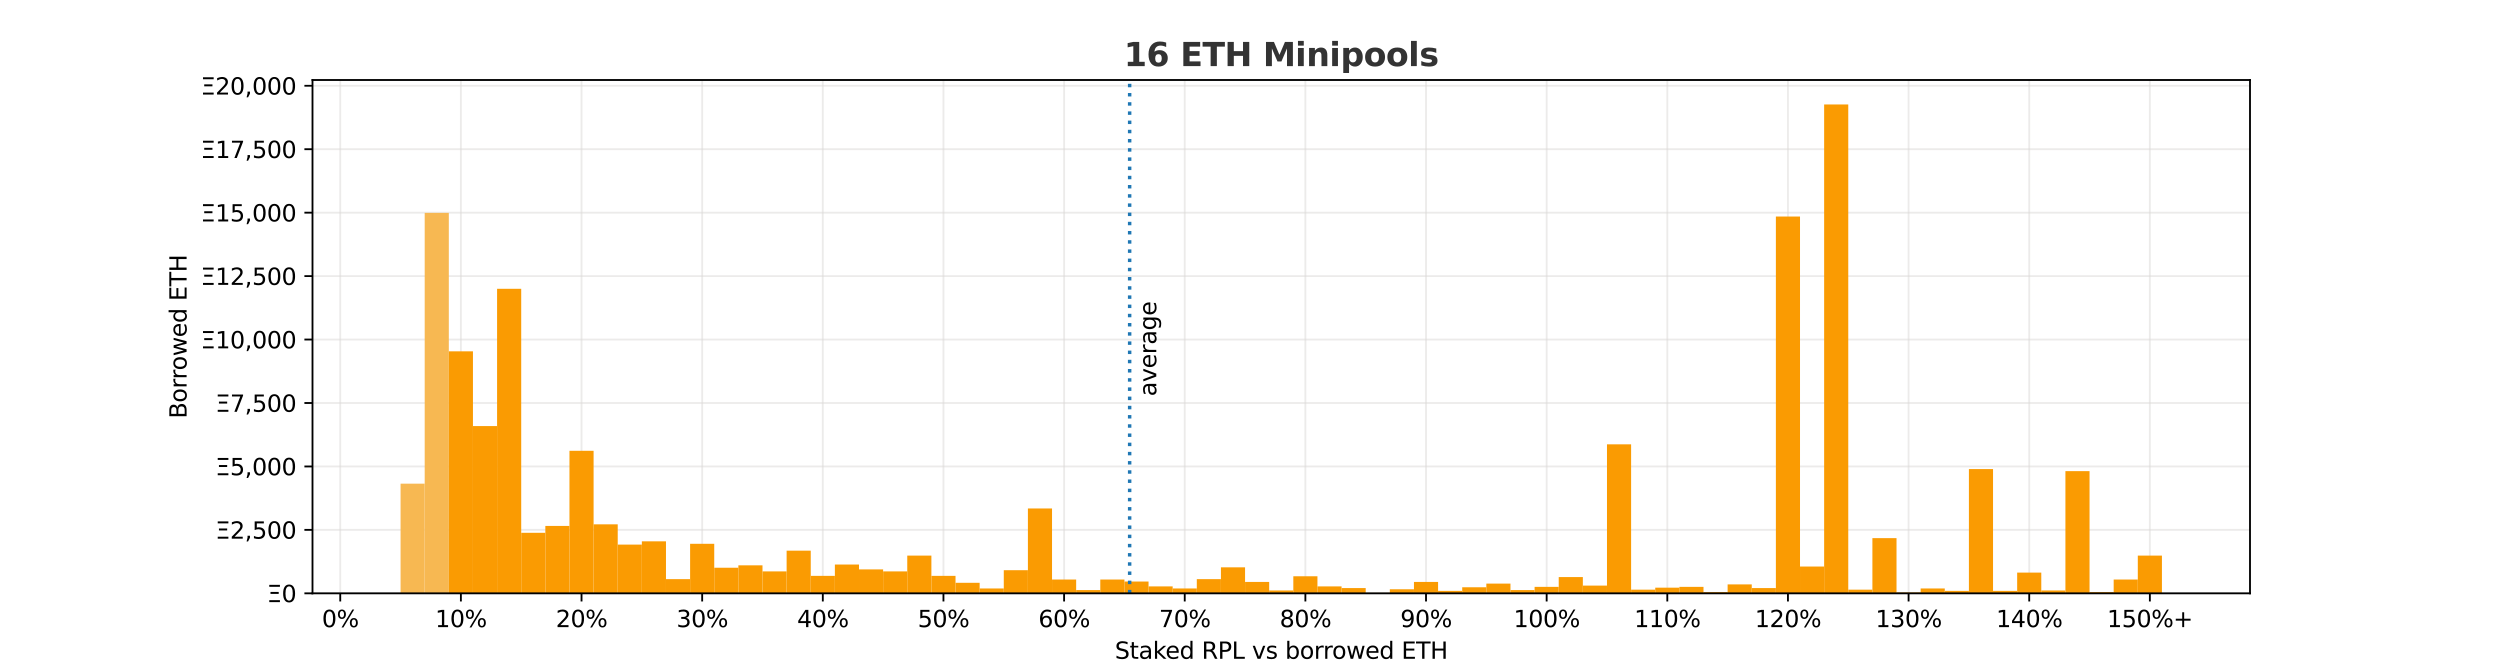 <?xml version="1.0" encoding="utf-8" standalone="no"?>
<!DOCTYPE svg PUBLIC "-//W3C//DTD SVG 1.1//EN"
  "http://www.w3.org/Graphics/SVG/1.1/DTD/svg11.dtd">
<svg xmlns:xlink="http://www.w3.org/1999/xlink" width="1080pt" height="288pt" viewBox="0 0 1080 288" xmlns="http://www.w3.org/2000/svg" version="1.1">
 <defs>
  <style type="text/css">*{stroke-linejoin: round; stroke-linecap: butt}</style>
 </defs>
 <g id="figure_1">
  <g id="patch_1">
   <path d="M 0 288 
L 1080 288 
L 1080 0 
L 0 0 
z
" style="fill: #ffffff"/>
  </g>
  <g id="axes_1">
   <g id="patch_2">
    <path d="M 135 256.32 
L 972 256.32 
L 972 34.56 
L 135 34.56 
z
" style="fill: #ffffff"/>
   </g>
   <g id="matplotlib.axis_1">
    <g id="xtick_1">
     <g id="line2d_1">
      <path d="M 146.987 256.32 
L 146.987 34.56 
" clip-path="url(#p60880e0bb3)" style="fill: none; stroke: #dad8d7; stroke-opacity: 0.5; stroke-width: 0.8; stroke-linecap: square"/>
     </g>
     <g id="line2d_2">
      <defs>
       <path id="mceda95fc60" d="M 0 0 
L 0 3.5 
" style="stroke: #000000; stroke-width: 0.8"/>
      </defs>
      <g>
       <use xlink:href="#mceda95fc60" x="146.987" y="256.32" style="stroke: #000000; stroke-width: 0.8"/>
      </g>
     </g>
     <g id="text_1">
      <!-- 0% -->
      <g transform="translate(139.055 270.918)scale(0.1 -0.1)">
       <defs>
        <path id="DejaVuSans-30" d="M 2034 4250 
Q 1547 4250 1301 3770 
Q 1056 3291 1056 2328 
Q 1056 1369 1301 889 
Q 1547 409 2034 409 
Q 2525 409 2770 889 
Q 3016 1369 3016 2328 
Q 3016 3291 2770 3770 
Q 2525 4250 2034 4250 
z
M 2034 4750 
Q 2819 4750 3233 4129 
Q 3647 3509 3647 2328 
Q 3647 1150 3233 529 
Q 2819 -91 2034 -91 
Q 1250 -91 836 529 
Q 422 1150 422 2328 
Q 422 3509 836 4129 
Q 1250 4750 2034 4750 
z
" transform="scale(0.016)"/>
        <path id="DejaVuSans-25" d="M 4653 2053 
Q 4381 2053 4226 1822 
Q 4072 1591 4072 1178 
Q 4072 772 4226 539 
Q 4381 306 4653 306 
Q 4919 306 5073 539 
Q 5228 772 5228 1178 
Q 5228 1588 5073 1820 
Q 4919 2053 4653 2053 
z
M 4653 2450 
Q 5147 2450 5437 2106 
Q 5728 1763 5728 1178 
Q 5728 594 5436 251 
Q 5144 -91 4653 -91 
Q 4153 -91 3862 251 
Q 3572 594 3572 1178 
Q 3572 1766 3864 2108 
Q 4156 2450 4653 2450 
z
M 1428 4353 
Q 1159 4353 1004 4120 
Q 850 3888 850 3481 
Q 850 3069 1003 2837 
Q 1156 2606 1428 2606 
Q 1700 2606 1854 2837 
Q 2009 3069 2009 3481 
Q 2009 3884 1853 4118 
Q 1697 4353 1428 4353 
z
M 4250 4750 
L 4750 4750 
L 1831 -91 
L 1331 -91 
L 4250 4750 
z
M 1428 4750 
Q 1922 4750 2215 4408 
Q 2509 4066 2509 3481 
Q 2509 2891 2217 2550 
Q 1925 2209 1428 2209 
Q 931 2209 642 2551 
Q 353 2894 353 3481 
Q 353 4063 643 4406 
Q 934 4750 1428 4750 
z
" transform="scale(0.016)"/>
       </defs>
       <use xlink:href="#DejaVuSans-30"/>
       <use xlink:href="#DejaVuSans-25" x="63.623"/>
      </g>
     </g>
    </g>
    <g id="xtick_2">
     <g id="line2d_3">
      <path d="M 199.104 256.32 
L 199.104 34.56 
" clip-path="url(#p60880e0bb3)" style="fill: none; stroke: #dad8d7; stroke-opacity: 0.5; stroke-width: 0.8; stroke-linecap: square"/>
     </g>
     <g id="line2d_4">
      <g>
       <use xlink:href="#mceda95fc60" x="199.104" y="256.32" style="stroke: #000000; stroke-width: 0.8"/>
      </g>
     </g>
     <g id="text_2">
      <!-- 10% -->
      <g transform="translate(187.991 270.918)scale(0.1 -0.1)">
       <defs>
        <path id="DejaVuSans-31" d="M 794 531 
L 1825 531 
L 1825 4091 
L 703 3866 
L 703 4441 
L 1819 4666 
L 2450 4666 
L 2450 531 
L 3481 531 
L 3481 0 
L 794 0 
L 794 531 
z
" transform="scale(0.016)"/>
       </defs>
       <use xlink:href="#DejaVuSans-31"/>
       <use xlink:href="#DejaVuSans-30" x="63.623"/>
       <use xlink:href="#DejaVuSans-25" x="127.246"/>
      </g>
     </g>
    </g>
    <g id="xtick_3">
     <g id="line2d_5">
      <path d="M 251.221 256.32 
L 251.221 34.56 
" clip-path="url(#p60880e0bb3)" style="fill: none; stroke: #dad8d7; stroke-opacity: 0.5; stroke-width: 0.8; stroke-linecap: square"/>
     </g>
     <g id="line2d_6">
      <g>
       <use xlink:href="#mceda95fc60" x="251.221" y="256.32" style="stroke: #000000; stroke-width: 0.8"/>
      </g>
     </g>
     <g id="text_3">
      <!-- 20% -->
      <g transform="translate(240.108 270.918)scale(0.1 -0.1)">
       <defs>
        <path id="DejaVuSans-32" d="M 1228 531 
L 3431 531 
L 3431 0 
L 469 0 
L 469 531 
Q 828 903 1448 1529 
Q 2069 2156 2228 2338 
Q 2531 2678 2651 2914 
Q 2772 3150 2772 3378 
Q 2772 3750 2511 3984 
Q 2250 4219 1831 4219 
Q 1534 4219 1204 4116 
Q 875 4013 500 3803 
L 500 4441 
Q 881 4594 1212 4672 
Q 1544 4750 1819 4750 
Q 2544 4750 2975 4387 
Q 3406 4025 3406 3419 
Q 3406 3131 3298 2873 
Q 3191 2616 2906 2266 
Q 2828 2175 2409 1742 
Q 1991 1309 1228 531 
z
" transform="scale(0.016)"/>
       </defs>
       <use xlink:href="#DejaVuSans-32"/>
       <use xlink:href="#DejaVuSans-30" x="63.623"/>
       <use xlink:href="#DejaVuSans-25" x="127.246"/>
      </g>
     </g>
    </g>
    <g id="xtick_4">
     <g id="line2d_7">
      <path d="M 303.338 256.32 
L 303.338 34.56 
" clip-path="url(#p60880e0bb3)" style="fill: none; stroke: #dad8d7; stroke-opacity: 0.5; stroke-width: 0.8; stroke-linecap: square"/>
     </g>
     <g id="line2d_8">
      <g>
       <use xlink:href="#mceda95fc60" x="303.338" y="256.32" style="stroke: #000000; stroke-width: 0.8"/>
      </g>
     </g>
     <g id="text_4">
      <!-- 30% -->
      <g transform="translate(292.225 270.918)scale(0.1 -0.1)">
       <defs>
        <path id="DejaVuSans-33" d="M 2597 2516 
Q 3050 2419 3304 2112 
Q 3559 1806 3559 1356 
Q 3559 666 3084 287 
Q 2609 -91 1734 -91 
Q 1441 -91 1130 -33 
Q 819 25 488 141 
L 488 750 
Q 750 597 1062 519 
Q 1375 441 1716 441 
Q 2309 441 2620 675 
Q 2931 909 2931 1356 
Q 2931 1769 2642 2001 
Q 2353 2234 1838 2234 
L 1294 2234 
L 1294 2753 
L 1863 2753 
Q 2328 2753 2575 2939 
Q 2822 3125 2822 3475 
Q 2822 3834 2567 4026 
Q 2313 4219 1838 4219 
Q 1578 4219 1281 4162 
Q 984 4106 628 3988 
L 628 4550 
Q 988 4650 1302 4700 
Q 1616 4750 1894 4750 
Q 2613 4750 3031 4423 
Q 3450 4097 3450 3541 
Q 3450 3153 3228 2886 
Q 3006 2619 2597 2516 
z
" transform="scale(0.016)"/>
       </defs>
       <use xlink:href="#DejaVuSans-33"/>
       <use xlink:href="#DejaVuSans-30" x="63.623"/>
       <use xlink:href="#DejaVuSans-25" x="127.246"/>
      </g>
     </g>
    </g>
    <g id="xtick_5">
     <g id="line2d_9">
      <path d="M 355.455 256.32 
L 355.455 34.56 
" clip-path="url(#p60880e0bb3)" style="fill: none; stroke: #dad8d7; stroke-opacity: 0.5; stroke-width: 0.8; stroke-linecap: square"/>
     </g>
     <g id="line2d_10">
      <g>
       <use xlink:href="#mceda95fc60" x="355.455" y="256.32" style="stroke: #000000; stroke-width: 0.8"/>
      </g>
     </g>
     <g id="text_5">
      <!-- 40% -->
      <g transform="translate(344.342 270.918)scale(0.1 -0.1)">
       <defs>
        <path id="DejaVuSans-34" d="M 2419 4116 
L 825 1625 
L 2419 1625 
L 2419 4116 
z
M 2253 4666 
L 3047 4666 
L 3047 1625 
L 3713 1625 
L 3713 1100 
L 3047 1100 
L 3047 0 
L 2419 0 
L 2419 1100 
L 313 1100 
L 313 1709 
L 2253 4666 
z
" transform="scale(0.016)"/>
       </defs>
       <use xlink:href="#DejaVuSans-34"/>
       <use xlink:href="#DejaVuSans-30" x="63.623"/>
       <use xlink:href="#DejaVuSans-25" x="127.246"/>
      </g>
     </g>
    </g>
    <g id="xtick_6">
     <g id="line2d_11">
      <path d="M 407.572 256.32 
L 407.572 34.56 
" clip-path="url(#p60880e0bb3)" style="fill: none; stroke: #dad8d7; stroke-opacity: 0.5; stroke-width: 0.8; stroke-linecap: square"/>
     </g>
     <g id="line2d_12">
      <g>
       <use xlink:href="#mceda95fc60" x="407.572" y="256.32" style="stroke: #000000; stroke-width: 0.8"/>
      </g>
     </g>
     <g id="text_6">
      <!-- 50% -->
      <g transform="translate(396.459 270.918)scale(0.1 -0.1)">
       <defs>
        <path id="DejaVuSans-35" d="M 691 4666 
L 3169 4666 
L 3169 4134 
L 1269 4134 
L 1269 2991 
Q 1406 3038 1543 3061 
Q 1681 3084 1819 3084 
Q 2600 3084 3056 2656 
Q 3513 2228 3513 1497 
Q 3513 744 3044 326 
Q 2575 -91 1722 -91 
Q 1428 -91 1123 -41 
Q 819 9 494 109 
L 494 744 
Q 775 591 1075 516 
Q 1375 441 1709 441 
Q 2250 441 2565 725 
Q 2881 1009 2881 1497 
Q 2881 1984 2565 2268 
Q 2250 2553 1709 2553 
Q 1456 2553 1204 2497 
Q 953 2441 691 2322 
L 691 4666 
z
" transform="scale(0.016)"/>
       </defs>
       <use xlink:href="#DejaVuSans-35"/>
       <use xlink:href="#DejaVuSans-30" x="63.623"/>
       <use xlink:href="#DejaVuSans-25" x="127.246"/>
      </g>
     </g>
    </g>
    <g id="xtick_7">
     <g id="line2d_13">
      <path d="M 459.689 256.32 
L 459.689 34.56 
" clip-path="url(#p60880e0bb3)" style="fill: none; stroke: #dad8d7; stroke-opacity: 0.5; stroke-width: 0.8; stroke-linecap: square"/>
     </g>
     <g id="line2d_14">
      <g>
       <use xlink:href="#mceda95fc60" x="459.689" y="256.32" style="stroke: #000000; stroke-width: 0.8"/>
      </g>
     </g>
     <g id="text_7">
      <!-- 60% -->
      <g transform="translate(448.576 270.918)scale(0.1 -0.1)">
       <defs>
        <path id="DejaVuSans-36" d="M 2113 2584 
Q 1688 2584 1439 2293 
Q 1191 2003 1191 1497 
Q 1191 994 1439 701 
Q 1688 409 2113 409 
Q 2538 409 2786 701 
Q 3034 994 3034 1497 
Q 3034 2003 2786 2293 
Q 2538 2584 2113 2584 
z
M 3366 4563 
L 3366 3988 
Q 3128 4100 2886 4159 
Q 2644 4219 2406 4219 
Q 1781 4219 1451 3797 
Q 1122 3375 1075 2522 
Q 1259 2794 1537 2939 
Q 1816 3084 2150 3084 
Q 2853 3084 3261 2657 
Q 3669 2231 3669 1497 
Q 3669 778 3244 343 
Q 2819 -91 2113 -91 
Q 1303 -91 875 529 
Q 447 1150 447 2328 
Q 447 3434 972 4092 
Q 1497 4750 2381 4750 
Q 2619 4750 2861 4703 
Q 3103 4656 3366 4563 
z
" transform="scale(0.016)"/>
       </defs>
       <use xlink:href="#DejaVuSans-36"/>
       <use xlink:href="#DejaVuSans-30" x="63.623"/>
       <use xlink:href="#DejaVuSans-25" x="127.246"/>
      </g>
     </g>
    </g>
    <g id="xtick_8">
     <g id="line2d_15">
      <path d="M 511.806 256.32 
L 511.806 34.56 
" clip-path="url(#p60880e0bb3)" style="fill: none; stroke: #dad8d7; stroke-opacity: 0.5; stroke-width: 0.8; stroke-linecap: square"/>
     </g>
     <g id="line2d_16">
      <g>
       <use xlink:href="#mceda95fc60" x="511.806" y="256.32" style="stroke: #000000; stroke-width: 0.8"/>
      </g>
     </g>
     <g id="text_8">
      <!-- 70% -->
      <g transform="translate(500.693 270.918)scale(0.1 -0.1)">
       <defs>
        <path id="DejaVuSans-37" d="M 525 4666 
L 3525 4666 
L 3525 4397 
L 1831 0 
L 1172 0 
L 2766 4134 
L 525 4134 
L 525 4666 
z
" transform="scale(0.016)"/>
       </defs>
       <use xlink:href="#DejaVuSans-37"/>
       <use xlink:href="#DejaVuSans-30" x="63.623"/>
       <use xlink:href="#DejaVuSans-25" x="127.246"/>
      </g>
     </g>
    </g>
    <g id="xtick_9">
     <g id="line2d_17">
      <path d="M 563.923 256.32 
L 563.923 34.56 
" clip-path="url(#p60880e0bb3)" style="fill: none; stroke: #dad8d7; stroke-opacity: 0.5; stroke-width: 0.8; stroke-linecap: square"/>
     </g>
     <g id="line2d_18">
      <g>
       <use xlink:href="#mceda95fc60" x="563.923" y="256.32" style="stroke: #000000; stroke-width: 0.8"/>
      </g>
     </g>
     <g id="text_9">
      <!-- 80% -->
      <g transform="translate(552.81 270.918)scale(0.1 -0.1)">
       <defs>
        <path id="DejaVuSans-38" d="M 2034 2216 
Q 1584 2216 1326 1975 
Q 1069 1734 1069 1313 
Q 1069 891 1326 650 
Q 1584 409 2034 409 
Q 2484 409 2743 651 
Q 3003 894 3003 1313 
Q 3003 1734 2745 1975 
Q 2488 2216 2034 2216 
z
M 1403 2484 
Q 997 2584 770 2862 
Q 544 3141 544 3541 
Q 544 4100 942 4425 
Q 1341 4750 2034 4750 
Q 2731 4750 3128 4425 
Q 3525 4100 3525 3541 
Q 3525 3141 3298 2862 
Q 3072 2584 2669 2484 
Q 3125 2378 3379 2068 
Q 3634 1759 3634 1313 
Q 3634 634 3220 271 
Q 2806 -91 2034 -91 
Q 1263 -91 848 271 
Q 434 634 434 1313 
Q 434 1759 690 2068 
Q 947 2378 1403 2484 
z
M 1172 3481 
Q 1172 3119 1398 2916 
Q 1625 2713 2034 2713 
Q 2441 2713 2670 2916 
Q 2900 3119 2900 3481 
Q 2900 3844 2670 4047 
Q 2441 4250 2034 4250 
Q 1625 4250 1398 4047 
Q 1172 3844 1172 3481 
z
" transform="scale(0.016)"/>
       </defs>
       <use xlink:href="#DejaVuSans-38"/>
       <use xlink:href="#DejaVuSans-30" x="63.623"/>
       <use xlink:href="#DejaVuSans-25" x="127.246"/>
      </g>
     </g>
    </g>
    <g id="xtick_10">
     <g id="line2d_19">
      <path d="M 616.04 256.32 
L 616.04 34.56 
" clip-path="url(#p60880e0bb3)" style="fill: none; stroke: #dad8d7; stroke-opacity: 0.5; stroke-width: 0.8; stroke-linecap: square"/>
     </g>
     <g id="line2d_20">
      <g>
       <use xlink:href="#mceda95fc60" x="616.04" y="256.32" style="stroke: #000000; stroke-width: 0.8"/>
      </g>
     </g>
     <g id="text_10">
      <!-- 90% -->
      <g transform="translate(604.927 270.918)scale(0.1 -0.1)">
       <defs>
        <path id="DejaVuSans-39" d="M 703 97 
L 703 672 
Q 941 559 1184 500 
Q 1428 441 1663 441 
Q 2288 441 2617 861 
Q 2947 1281 2994 2138 
Q 2813 1869 2534 1725 
Q 2256 1581 1919 1581 
Q 1219 1581 811 2004 
Q 403 2428 403 3163 
Q 403 3881 828 4315 
Q 1253 4750 1959 4750 
Q 2769 4750 3195 4129 
Q 3622 3509 3622 2328 
Q 3622 1225 3098 567 
Q 2575 -91 1691 -91 
Q 1453 -91 1209 -44 
Q 966 3 703 97 
z
M 1959 2075 
Q 2384 2075 2632 2365 
Q 2881 2656 2881 3163 
Q 2881 3666 2632 3958 
Q 2384 4250 1959 4250 
Q 1534 4250 1286 3958 
Q 1038 3666 1038 3163 
Q 1038 2656 1286 2365 
Q 1534 2075 1959 2075 
z
" transform="scale(0.016)"/>
       </defs>
       <use xlink:href="#DejaVuSans-39"/>
       <use xlink:href="#DejaVuSans-30" x="63.623"/>
       <use xlink:href="#DejaVuSans-25" x="127.246"/>
      </g>
     </g>
    </g>
    <g id="xtick_11">
     <g id="line2d_21">
      <path d="M 668.158 256.32 
L 668.158 34.56 
" clip-path="url(#p60880e0bb3)" style="fill: none; stroke: #dad8d7; stroke-opacity: 0.5; stroke-width: 0.8; stroke-linecap: square"/>
     </g>
     <g id="line2d_22">
      <g>
       <use xlink:href="#mceda95fc60" x="668.158" y="256.32" style="stroke: #000000; stroke-width: 0.8"/>
      </g>
     </g>
     <g id="text_11">
      <!-- 100% -->
      <g transform="translate(653.863 270.918)scale(0.1 -0.1)">
       <use xlink:href="#DejaVuSans-31"/>
       <use xlink:href="#DejaVuSans-30" x="63.623"/>
       <use xlink:href="#DejaVuSans-30" x="127.246"/>
       <use xlink:href="#DejaVuSans-25" x="190.869"/>
      </g>
     </g>
    </g>
    <g id="xtick_12">
     <g id="line2d_23">
      <path d="M 720.275 256.32 
L 720.275 34.56 
" clip-path="url(#p60880e0bb3)" style="fill: none; stroke: #dad8d7; stroke-opacity: 0.5; stroke-width: 0.8; stroke-linecap: square"/>
     </g>
     <g id="line2d_24">
      <g>
       <use xlink:href="#mceda95fc60" x="720.275" y="256.32" style="stroke: #000000; stroke-width: 0.8"/>
      </g>
     </g>
     <g id="text_12">
      <!-- 110% -->
      <g transform="translate(705.98 270.918)scale(0.1 -0.1)">
       <use xlink:href="#DejaVuSans-31"/>
       <use xlink:href="#DejaVuSans-31" x="63.623"/>
       <use xlink:href="#DejaVuSans-30" x="127.246"/>
       <use xlink:href="#DejaVuSans-25" x="190.869"/>
      </g>
     </g>
    </g>
    <g id="xtick_13">
     <g id="line2d_25">
      <path d="M 772.392 256.32 
L 772.392 34.56 
" clip-path="url(#p60880e0bb3)" style="fill: none; stroke: #dad8d7; stroke-opacity: 0.5; stroke-width: 0.8; stroke-linecap: square"/>
     </g>
     <g id="line2d_26">
      <g>
       <use xlink:href="#mceda95fc60" x="772.392" y="256.32" style="stroke: #000000; stroke-width: 0.8"/>
      </g>
     </g>
     <g id="text_13">
      <!-- 120% -->
      <g transform="translate(758.097 270.918)scale(0.1 -0.1)">
       <use xlink:href="#DejaVuSans-31"/>
       <use xlink:href="#DejaVuSans-32" x="63.623"/>
       <use xlink:href="#DejaVuSans-30" x="127.246"/>
       <use xlink:href="#DejaVuSans-25" x="190.869"/>
      </g>
     </g>
    </g>
    <g id="xtick_14">
     <g id="line2d_27">
      <path d="M 824.509 256.32 
L 824.509 34.56 
" clip-path="url(#p60880e0bb3)" style="fill: none; stroke: #dad8d7; stroke-opacity: 0.5; stroke-width: 0.8; stroke-linecap: square"/>
     </g>
     <g id="line2d_28">
      <g>
       <use xlink:href="#mceda95fc60" x="824.509" y="256.32" style="stroke: #000000; stroke-width: 0.8"/>
      </g>
     </g>
     <g id="text_14">
      <!-- 130% -->
      <g transform="translate(810.214 270.918)scale(0.1 -0.1)">
       <use xlink:href="#DejaVuSans-31"/>
       <use xlink:href="#DejaVuSans-33" x="63.623"/>
       <use xlink:href="#DejaVuSans-30" x="127.246"/>
       <use xlink:href="#DejaVuSans-25" x="190.869"/>
      </g>
     </g>
    </g>
    <g id="xtick_15">
     <g id="line2d_29">
      <path d="M 876.626 256.32 
L 876.626 34.56 
" clip-path="url(#p60880e0bb3)" style="fill: none; stroke: #dad8d7; stroke-opacity: 0.5; stroke-width: 0.8; stroke-linecap: square"/>
     </g>
     <g id="line2d_30">
      <g>
       <use xlink:href="#mceda95fc60" x="876.626" y="256.32" style="stroke: #000000; stroke-width: 0.8"/>
      </g>
     </g>
     <g id="text_15">
      <!-- 140% -->
      <g transform="translate(862.331 270.918)scale(0.1 -0.1)">
       <use xlink:href="#DejaVuSans-31"/>
       <use xlink:href="#DejaVuSans-34" x="63.623"/>
       <use xlink:href="#DejaVuSans-30" x="127.246"/>
       <use xlink:href="#DejaVuSans-25" x="190.869"/>
      </g>
     </g>
    </g>
    <g id="xtick_16">
     <g id="line2d_31">
      <path d="M 928.743 256.32 
L 928.743 34.56 
" clip-path="url(#p60880e0bb3)" style="fill: none; stroke: #dad8d7; stroke-opacity: 0.5; stroke-width: 0.8; stroke-linecap: square"/>
     </g>
     <g id="line2d_32">
      <g>
       <use xlink:href="#mceda95fc60" x="928.743" y="256.32" style="stroke: #000000; stroke-width: 0.8"/>
      </g>
     </g>
     <g id="text_16">
      <!-- 150%+ -->
      <g transform="translate(910.258 270.918)scale(0.1 -0.1)">
       <defs>
        <path id="DejaVuSans-2b" d="M 2944 4013 
L 2944 2272 
L 4684 2272 
L 4684 1741 
L 2944 1741 
L 2944 0 
L 2419 0 
L 2419 1741 
L 678 1741 
L 678 2272 
L 2419 2272 
L 2419 4013 
L 2944 4013 
z
" transform="scale(0.016)"/>
       </defs>
       <use xlink:href="#DejaVuSans-31"/>
       <use xlink:href="#DejaVuSans-35" x="63.623"/>
       <use xlink:href="#DejaVuSans-30" x="127.246"/>
       <use xlink:href="#DejaVuSans-25" x="190.869"/>
       <use xlink:href="#DejaVuSans-2b" x="285.889"/>
      </g>
     </g>
    </g>
    <g id="text_17">
     <!-- Staked RPL vs borrowed ETH -->
     <g transform="translate(481.624 284.597)scale(0.1 -0.1)">
      <defs>
       <path id="DejaVuSans-53" d="M 3425 4513 
L 3425 3897 
Q 3066 4069 2747 4153 
Q 2428 4238 2131 4238 
Q 1616 4238 1336 4038 
Q 1056 3838 1056 3469 
Q 1056 3159 1242 3001 
Q 1428 2844 1947 2747 
L 2328 2669 
Q 3034 2534 3370 2195 
Q 3706 1856 3706 1288 
Q 3706 609 3251 259 
Q 2797 -91 1919 -91 
Q 1588 -91 1214 -16 
Q 841 59 441 206 
L 441 856 
Q 825 641 1194 531 
Q 1563 422 1919 422 
Q 2459 422 2753 634 
Q 3047 847 3047 1241 
Q 3047 1584 2836 1778 
Q 2625 1972 2144 2069 
L 1759 2144 
Q 1053 2284 737 2584 
Q 422 2884 422 3419 
Q 422 4038 858 4394 
Q 1294 4750 2059 4750 
Q 2388 4750 2728 4690 
Q 3069 4631 3425 4513 
z
" transform="scale(0.016)"/>
       <path id="DejaVuSans-74" d="M 1172 4494 
L 1172 3500 
L 2356 3500 
L 2356 3053 
L 1172 3053 
L 1172 1153 
Q 1172 725 1289 603 
Q 1406 481 1766 481 
L 2356 481 
L 2356 0 
L 1766 0 
Q 1100 0 847 248 
Q 594 497 594 1153 
L 594 3053 
L 172 3053 
L 172 3500 
L 594 3500 
L 594 4494 
L 1172 4494 
z
" transform="scale(0.016)"/>
       <path id="DejaVuSans-61" d="M 2194 1759 
Q 1497 1759 1228 1600 
Q 959 1441 959 1056 
Q 959 750 1161 570 
Q 1363 391 1709 391 
Q 2188 391 2477 730 
Q 2766 1069 2766 1631 
L 2766 1759 
L 2194 1759 
z
M 3341 1997 
L 3341 0 
L 2766 0 
L 2766 531 
Q 2569 213 2275 61 
Q 1981 -91 1556 -91 
Q 1019 -91 701 211 
Q 384 513 384 1019 
Q 384 1609 779 1909 
Q 1175 2209 1959 2209 
L 2766 2209 
L 2766 2266 
Q 2766 2663 2505 2880 
Q 2244 3097 1772 3097 
Q 1472 3097 1187 3025 
Q 903 2953 641 2809 
L 641 3341 
Q 956 3463 1253 3523 
Q 1550 3584 1831 3584 
Q 2591 3584 2966 3190 
Q 3341 2797 3341 1997 
z
" transform="scale(0.016)"/>
       <path id="DejaVuSans-6b" d="M 581 4863 
L 1159 4863 
L 1159 1991 
L 2875 3500 
L 3609 3500 
L 1753 1863 
L 3688 0 
L 2938 0 
L 1159 1709 
L 1159 0 
L 581 0 
L 581 4863 
z
" transform="scale(0.016)"/>
       <path id="DejaVuSans-65" d="M 3597 1894 
L 3597 1613 
L 953 1613 
Q 991 1019 1311 708 
Q 1631 397 2203 397 
Q 2534 397 2845 478 
Q 3156 559 3463 722 
L 3463 178 
Q 3153 47 2828 -22 
Q 2503 -91 2169 -91 
Q 1331 -91 842 396 
Q 353 884 353 1716 
Q 353 2575 817 3079 
Q 1281 3584 2069 3584 
Q 2775 3584 3186 3129 
Q 3597 2675 3597 1894 
z
M 3022 2063 
Q 3016 2534 2758 2815 
Q 2500 3097 2075 3097 
Q 1594 3097 1305 2825 
Q 1016 2553 972 2059 
L 3022 2063 
z
" transform="scale(0.016)"/>
       <path id="DejaVuSans-64" d="M 2906 2969 
L 2906 4863 
L 3481 4863 
L 3481 0 
L 2906 0 
L 2906 525 
Q 2725 213 2448 61 
Q 2172 -91 1784 -91 
Q 1150 -91 751 415 
Q 353 922 353 1747 
Q 353 2572 751 3078 
Q 1150 3584 1784 3584 
Q 2172 3584 2448 3432 
Q 2725 3281 2906 2969 
z
M 947 1747 
Q 947 1113 1208 752 
Q 1469 391 1925 391 
Q 2381 391 2643 752 
Q 2906 1113 2906 1747 
Q 2906 2381 2643 2742 
Q 2381 3103 1925 3103 
Q 1469 3103 1208 2742 
Q 947 2381 947 1747 
z
" transform="scale(0.016)"/>
       <path id="DejaVuSans-20" transform="scale(0.016)"/>
       <path id="DejaVuSans-52" d="M 2841 2188 
Q 3044 2119 3236 1894 
Q 3428 1669 3622 1275 
L 4263 0 
L 3584 0 
L 2988 1197 
Q 2756 1666 2539 1819 
Q 2322 1972 1947 1972 
L 1259 1972 
L 1259 0 
L 628 0 
L 628 4666 
L 2053 4666 
Q 2853 4666 3247 4331 
Q 3641 3997 3641 3322 
Q 3641 2881 3436 2590 
Q 3231 2300 2841 2188 
z
M 1259 4147 
L 1259 2491 
L 2053 2491 
Q 2509 2491 2742 2702 
Q 2975 2913 2975 3322 
Q 2975 3731 2742 3939 
Q 2509 4147 2053 4147 
L 1259 4147 
z
" transform="scale(0.016)"/>
       <path id="DejaVuSans-50" d="M 1259 4147 
L 1259 2394 
L 2053 2394 
Q 2494 2394 2734 2622 
Q 2975 2850 2975 3272 
Q 2975 3691 2734 3919 
Q 2494 4147 2053 4147 
L 1259 4147 
z
M 628 4666 
L 2053 4666 
Q 2838 4666 3239 4311 
Q 3641 3956 3641 3272 
Q 3641 2581 3239 2228 
Q 2838 1875 2053 1875 
L 1259 1875 
L 1259 0 
L 628 0 
L 628 4666 
z
" transform="scale(0.016)"/>
       <path id="DejaVuSans-4c" d="M 628 4666 
L 1259 4666 
L 1259 531 
L 3531 531 
L 3531 0 
L 628 0 
L 628 4666 
z
" transform="scale(0.016)"/>
       <path id="DejaVuSans-76" d="M 191 3500 
L 800 3500 
L 1894 563 
L 2988 3500 
L 3597 3500 
L 2284 0 
L 1503 0 
L 191 3500 
z
" transform="scale(0.016)"/>
       <path id="DejaVuSans-73" d="M 2834 3397 
L 2834 2853 
Q 2591 2978 2328 3040 
Q 2066 3103 1784 3103 
Q 1356 3103 1142 2972 
Q 928 2841 928 2578 
Q 928 2378 1081 2264 
Q 1234 2150 1697 2047 
L 1894 2003 
Q 2506 1872 2764 1633 
Q 3022 1394 3022 966 
Q 3022 478 2636 193 
Q 2250 -91 1575 -91 
Q 1294 -91 989 -36 
Q 684 19 347 128 
L 347 722 
Q 666 556 975 473 
Q 1284 391 1588 391 
Q 1994 391 2212 530 
Q 2431 669 2431 922 
Q 2431 1156 2273 1281 
Q 2116 1406 1581 1522 
L 1381 1569 
Q 847 1681 609 1914 
Q 372 2147 372 2553 
Q 372 3047 722 3315 
Q 1072 3584 1716 3584 
Q 2034 3584 2315 3537 
Q 2597 3491 2834 3397 
z
" transform="scale(0.016)"/>
       <path id="DejaVuSans-62" d="M 3116 1747 
Q 3116 2381 2855 2742 
Q 2594 3103 2138 3103 
Q 1681 3103 1420 2742 
Q 1159 2381 1159 1747 
Q 1159 1113 1420 752 
Q 1681 391 2138 391 
Q 2594 391 2855 752 
Q 3116 1113 3116 1747 
z
M 1159 2969 
Q 1341 3281 1617 3432 
Q 1894 3584 2278 3584 
Q 2916 3584 3314 3078 
Q 3713 2572 3713 1747 
Q 3713 922 3314 415 
Q 2916 -91 2278 -91 
Q 1894 -91 1617 61 
Q 1341 213 1159 525 
L 1159 0 
L 581 0 
L 581 4863 
L 1159 4863 
L 1159 2969 
z
" transform="scale(0.016)"/>
       <path id="DejaVuSans-6f" d="M 1959 3097 
Q 1497 3097 1228 2736 
Q 959 2375 959 1747 
Q 959 1119 1226 758 
Q 1494 397 1959 397 
Q 2419 397 2687 759 
Q 2956 1122 2956 1747 
Q 2956 2369 2687 2733 
Q 2419 3097 1959 3097 
z
M 1959 3584 
Q 2709 3584 3137 3096 
Q 3566 2609 3566 1747 
Q 3566 888 3137 398 
Q 2709 -91 1959 -91 
Q 1206 -91 779 398 
Q 353 888 353 1747 
Q 353 2609 779 3096 
Q 1206 3584 1959 3584 
z
" transform="scale(0.016)"/>
       <path id="DejaVuSans-72" d="M 2631 2963 
Q 2534 3019 2420 3045 
Q 2306 3072 2169 3072 
Q 1681 3072 1420 2755 
Q 1159 2438 1159 1844 
L 1159 0 
L 581 0 
L 581 3500 
L 1159 3500 
L 1159 2956 
Q 1341 3275 1631 3429 
Q 1922 3584 2338 3584 
Q 2397 3584 2469 3576 
Q 2541 3569 2628 3553 
L 2631 2963 
z
" transform="scale(0.016)"/>
       <path id="DejaVuSans-77" d="M 269 3500 
L 844 3500 
L 1563 769 
L 2278 3500 
L 2956 3500 
L 3675 769 
L 4391 3500 
L 4966 3500 
L 4050 0 
L 3372 0 
L 2619 2869 
L 1863 0 
L 1184 0 
L 269 3500 
z
" transform="scale(0.016)"/>
       <path id="DejaVuSans-45" d="M 628 4666 
L 3578 4666 
L 3578 4134 
L 1259 4134 
L 1259 2753 
L 3481 2753 
L 3481 2222 
L 1259 2222 
L 1259 531 
L 3634 531 
L 3634 0 
L 628 0 
L 628 4666 
z
" transform="scale(0.016)"/>
       <path id="DejaVuSans-54" d="M -19 4666 
L 3928 4666 
L 3928 4134 
L 2272 4134 
L 2272 0 
L 1638 0 
L 1638 4134 
L -19 4134 
L -19 4666 
z
" transform="scale(0.016)"/>
       <path id="DejaVuSans-48" d="M 628 4666 
L 1259 4666 
L 1259 2753 
L 3553 2753 
L 3553 4666 
L 4184 4666 
L 4184 0 
L 3553 0 
L 3553 2222 
L 1259 2222 
L 1259 0 
L 628 0 
L 628 4666 
z
" transform="scale(0.016)"/>
      </defs>
      <use xlink:href="#DejaVuSans-53"/>
      <use xlink:href="#DejaVuSans-74" x="63.477"/>
      <use xlink:href="#DejaVuSans-61" x="102.686"/>
      <use xlink:href="#DejaVuSans-6b" x="163.965"/>
      <use xlink:href="#DejaVuSans-65" x="218.25"/>
      <use xlink:href="#DejaVuSans-64" x="279.773"/>
      <use xlink:href="#DejaVuSans-20" x="343.25"/>
      <use xlink:href="#DejaVuSans-52" x="375.037"/>
      <use xlink:href="#DejaVuSans-50" x="444.52"/>
      <use xlink:href="#DejaVuSans-4c" x="504.822"/>
      <use xlink:href="#DejaVuSans-20" x="560.535"/>
      <use xlink:href="#DejaVuSans-76" x="592.322"/>
      <use xlink:href="#DejaVuSans-73" x="651.502"/>
      <use xlink:href="#DejaVuSans-20" x="703.602"/>
      <use xlink:href="#DejaVuSans-62" x="735.389"/>
      <use xlink:href="#DejaVuSans-6f" x="798.865"/>
      <use xlink:href="#DejaVuSans-72" x="860.047"/>
      <use xlink:href="#DejaVuSans-72" x="899.41"/>
      <use xlink:href="#DejaVuSans-6f" x="938.273"/>
      <use xlink:href="#DejaVuSans-77" x="999.455"/>
      <use xlink:href="#DejaVuSans-65" x="1081.242"/>
      <use xlink:href="#DejaVuSans-64" x="1142.766"/>
      <use xlink:href="#DejaVuSans-20" x="1206.242"/>
      <use xlink:href="#DejaVuSans-45" x="1238.029"/>
      <use xlink:href="#DejaVuSans-54" x="1301.213"/>
      <use xlink:href="#DejaVuSans-48" x="1362.297"/>
     </g>
    </g>
   </g>
   <g id="matplotlib.axis_2">
    <g id="ytick_1">
     <g id="line2d_33">
      <path d="M 135 256.32 
L 972 256.32 
" clip-path="url(#p60880e0bb3)" style="fill: none; stroke: #dad8d7; stroke-opacity: 0.5; stroke-width: 0.8; stroke-linecap: square"/>
     </g>
     <g id="line2d_34">
      <defs>
       <path id="maa64ff5e48" d="M 0 0 
L -3.5 0 
" style="stroke: #000000; stroke-width: 0.8"/>
      </defs>
      <g>
       <use xlink:href="#maa64ff5e48" x="135" y="256.32" style="stroke: #000000; stroke-width: 0.8"/>
      </g>
     </g>
     <g id="text_18">
      <!-- Ξ0 -->
      <g transform="translate(115.319 260.119)scale(0.1 -0.1)">
       <defs>
        <path id="DejaVuSans-39e" d="M 956 2753 
L 3178 2753 
L 3178 2222 
L 956 2222 
L 956 2753 
z
M 628 4666 
L 3506 4666 
L 3506 4134 
L 628 4134 
L 628 4666 
z
M 628 531 
L 3506 531 
L 3506 0 
L 628 0 
L 628 531 
z
" transform="scale(0.016)"/>
       </defs>
       <use xlink:href="#DejaVuSans-39e"/>
       <use xlink:href="#DejaVuSans-30" x="63.184"/>
      </g>
     </g>
    </g>
    <g id="ytick_2">
     <g id="line2d_35">
      <path d="M 135 228.911 
L 972 228.911 
" clip-path="url(#p60880e0bb3)" style="fill: none; stroke: #dad8d7; stroke-opacity: 0.5; stroke-width: 0.8; stroke-linecap: square"/>
     </g>
     <g id="line2d_36">
      <g>
       <use xlink:href="#maa64ff5e48" x="135" y="228.911" style="stroke: #000000; stroke-width: 0.8"/>
      </g>
     </g>
     <g id="text_19">
      <!-- Ξ2,500 -->
      <g transform="translate(93.053 232.711)scale(0.1 -0.1)">
       <defs>
        <path id="DejaVuSans-2c" d="M 750 794 
L 1409 794 
L 1409 256 
L 897 -744 
L 494 -744 
L 750 256 
L 750 794 
z
" transform="scale(0.016)"/>
       </defs>
       <use xlink:href="#DejaVuSans-39e"/>
       <use xlink:href="#DejaVuSans-32" x="63.184"/>
       <use xlink:href="#DejaVuSans-2c" x="126.807"/>
       <use xlink:href="#DejaVuSans-35" x="158.594"/>
       <use xlink:href="#DejaVuSans-30" x="222.217"/>
       <use xlink:href="#DejaVuSans-30" x="285.84"/>
      </g>
     </g>
    </g>
    <g id="ytick_3">
     <g id="line2d_37">
      <path d="M 135 201.503 
L 972 201.503 
" clip-path="url(#p60880e0bb3)" style="fill: none; stroke: #dad8d7; stroke-opacity: 0.5; stroke-width: 0.8; stroke-linecap: square"/>
     </g>
     <g id="line2d_38">
      <g>
       <use xlink:href="#maa64ff5e48" x="135" y="201.503" style="stroke: #000000; stroke-width: 0.8"/>
      </g>
     </g>
     <g id="text_20">
      <!-- Ξ5,000 -->
      <g transform="translate(93.053 205.302)scale(0.1 -0.1)">
       <use xlink:href="#DejaVuSans-39e"/>
       <use xlink:href="#DejaVuSans-35" x="63.184"/>
       <use xlink:href="#DejaVuSans-2c" x="126.807"/>
       <use xlink:href="#DejaVuSans-30" x="158.594"/>
       <use xlink:href="#DejaVuSans-30" x="222.217"/>
       <use xlink:href="#DejaVuSans-30" x="285.84"/>
      </g>
     </g>
    </g>
    <g id="ytick_4">
     <g id="line2d_39">
      <path d="M 135 174.094 
L 972 174.094 
" clip-path="url(#p60880e0bb3)" style="fill: none; stroke: #dad8d7; stroke-opacity: 0.5; stroke-width: 0.8; stroke-linecap: square"/>
     </g>
     <g id="line2d_40">
      <g>
       <use xlink:href="#maa64ff5e48" x="135" y="174.094" style="stroke: #000000; stroke-width: 0.8"/>
      </g>
     </g>
     <g id="text_21">
      <!-- Ξ7,500 -->
      <g transform="translate(93.053 177.893)scale(0.1 -0.1)">
       <use xlink:href="#DejaVuSans-39e"/>
       <use xlink:href="#DejaVuSans-37" x="63.184"/>
       <use xlink:href="#DejaVuSans-2c" x="126.807"/>
       <use xlink:href="#DejaVuSans-35" x="158.594"/>
       <use xlink:href="#DejaVuSans-30" x="222.217"/>
       <use xlink:href="#DejaVuSans-30" x="285.84"/>
      </g>
     </g>
    </g>
    <g id="ytick_5">
     <g id="line2d_41">
      <path d="M 135 146.685 
L 972 146.685 
" clip-path="url(#p60880e0bb3)" style="fill: none; stroke: #dad8d7; stroke-opacity: 0.5; stroke-width: 0.8; stroke-linecap: square"/>
     </g>
     <g id="line2d_42">
      <g>
       <use xlink:href="#maa64ff5e48" x="135" y="146.685" style="stroke: #000000; stroke-width: 0.8"/>
      </g>
     </g>
     <g id="text_22">
      <!-- Ξ10,000 -->
      <g transform="translate(86.691 150.485)scale(0.1 -0.1)">
       <use xlink:href="#DejaVuSans-39e"/>
       <use xlink:href="#DejaVuSans-31" x="63.184"/>
       <use xlink:href="#DejaVuSans-30" x="126.807"/>
       <use xlink:href="#DejaVuSans-2c" x="190.43"/>
       <use xlink:href="#DejaVuSans-30" x="222.217"/>
       <use xlink:href="#DejaVuSans-30" x="285.84"/>
       <use xlink:href="#DejaVuSans-30" x="349.463"/>
      </g>
     </g>
    </g>
    <g id="ytick_6">
     <g id="line2d_43">
      <path d="M 135 119.277 
L 972 119.277 
" clip-path="url(#p60880e0bb3)" style="fill: none; stroke: #dad8d7; stroke-opacity: 0.5; stroke-width: 0.8; stroke-linecap: square"/>
     </g>
     <g id="line2d_44">
      <g>
       <use xlink:href="#maa64ff5e48" x="135" y="119.277" style="stroke: #000000; stroke-width: 0.8"/>
      </g>
     </g>
     <g id="text_23">
      <!-- Ξ12,500 -->
      <g transform="translate(86.691 123.076)scale(0.1 -0.1)">
       <use xlink:href="#DejaVuSans-39e"/>
       <use xlink:href="#DejaVuSans-31" x="63.184"/>
       <use xlink:href="#DejaVuSans-32" x="126.807"/>
       <use xlink:href="#DejaVuSans-2c" x="190.43"/>
       <use xlink:href="#DejaVuSans-35" x="222.217"/>
       <use xlink:href="#DejaVuSans-30" x="285.84"/>
       <use xlink:href="#DejaVuSans-30" x="349.463"/>
      </g>
     </g>
    </g>
    <g id="ytick_7">
     <g id="line2d_45">
      <path d="M 135 91.868 
L 972 91.868 
" clip-path="url(#p60880e0bb3)" style="fill: none; stroke: #dad8d7; stroke-opacity: 0.5; stroke-width: 0.8; stroke-linecap: square"/>
     </g>
     <g id="line2d_46">
      <g>
       <use xlink:href="#maa64ff5e48" x="135" y="91.868" style="stroke: #000000; stroke-width: 0.8"/>
      </g>
     </g>
     <g id="text_24">
      <!-- Ξ15,000 -->
      <g transform="translate(86.691 95.667)scale(0.1 -0.1)">
       <use xlink:href="#DejaVuSans-39e"/>
       <use xlink:href="#DejaVuSans-31" x="63.184"/>
       <use xlink:href="#DejaVuSans-35" x="126.807"/>
       <use xlink:href="#DejaVuSans-2c" x="190.43"/>
       <use xlink:href="#DejaVuSans-30" x="222.217"/>
       <use xlink:href="#DejaVuSans-30" x="285.84"/>
       <use xlink:href="#DejaVuSans-30" x="349.463"/>
      </g>
     </g>
    </g>
    <g id="ytick_8">
     <g id="line2d_47">
      <path d="M 135 64.46 
L 972 64.46 
" clip-path="url(#p60880e0bb3)" style="fill: none; stroke: #dad8d7; stroke-opacity: 0.5; stroke-width: 0.8; stroke-linecap: square"/>
     </g>
     <g id="line2d_48">
      <g>
       <use xlink:href="#maa64ff5e48" x="135" y="64.46" style="stroke: #000000; stroke-width: 0.8"/>
      </g>
     </g>
     <g id="text_25">
      <!-- Ξ17,500 -->
      <g transform="translate(86.691 68.259)scale(0.1 -0.1)">
       <use xlink:href="#DejaVuSans-39e"/>
       <use xlink:href="#DejaVuSans-31" x="63.184"/>
       <use xlink:href="#DejaVuSans-37" x="126.807"/>
       <use xlink:href="#DejaVuSans-2c" x="190.43"/>
       <use xlink:href="#DejaVuSans-35" x="222.217"/>
       <use xlink:href="#DejaVuSans-30" x="285.84"/>
       <use xlink:href="#DejaVuSans-30" x="349.463"/>
      </g>
     </g>
    </g>
    <g id="ytick_9">
     <g id="line2d_49">
      <path d="M 135 37.051 
L 972 37.051 
" clip-path="url(#p60880e0bb3)" style="fill: none; stroke: #dad8d7; stroke-opacity: 0.5; stroke-width: 0.8; stroke-linecap: square"/>
     </g>
     <g id="line2d_50">
      <g>
       <use xlink:href="#maa64ff5e48" x="135" y="37.051" style="stroke: #000000; stroke-width: 0.8"/>
      </g>
     </g>
     <g id="text_26">
      <!-- Ξ20,000 -->
      <g transform="translate(86.691 40.85)scale(0.1 -0.1)">
       <use xlink:href="#DejaVuSans-39e"/>
       <use xlink:href="#DejaVuSans-32" x="63.184"/>
       <use xlink:href="#DejaVuSans-30" x="126.807"/>
       <use xlink:href="#DejaVuSans-2c" x="190.43"/>
       <use xlink:href="#DejaVuSans-30" x="222.217"/>
       <use xlink:href="#DejaVuSans-30" x="285.84"/>
       <use xlink:href="#DejaVuSans-30" x="349.463"/>
      </g>
     </g>
    </g>
    <g id="text_27">
     <!-- Borrowed ETH -->
     <g transform="translate(80.611 180.803)rotate(-90)scale(0.1 -0.1)">
      <defs>
       <path id="DejaVuSans-42" d="M 1259 2228 
L 1259 519 
L 2272 519 
Q 2781 519 3026 730 
Q 3272 941 3272 1375 
Q 3272 1813 3026 2020 
Q 2781 2228 2272 2228 
L 1259 2228 
z
M 1259 4147 
L 1259 2741 
L 2194 2741 
Q 2656 2741 2882 2914 
Q 3109 3088 3109 3444 
Q 3109 3797 2882 3972 
Q 2656 4147 2194 4147 
L 1259 4147 
z
M 628 4666 
L 2241 4666 
Q 2963 4666 3353 4366 
Q 3744 4066 3744 3513 
Q 3744 3084 3544 2831 
Q 3344 2578 2956 2516 
Q 3422 2416 3680 2098 
Q 3938 1781 3938 1306 
Q 3938 681 3513 340 
Q 3088 0 2303 0 
L 628 0 
L 628 4666 
z
" transform="scale(0.016)"/>
      </defs>
      <use xlink:href="#DejaVuSans-42"/>
      <use xlink:href="#DejaVuSans-6f" x="68.604"/>
      <use xlink:href="#DejaVuSans-72" x="129.785"/>
      <use xlink:href="#DejaVuSans-72" x="169.148"/>
      <use xlink:href="#DejaVuSans-6f" x="208.012"/>
      <use xlink:href="#DejaVuSans-77" x="269.193"/>
      <use xlink:href="#DejaVuSans-65" x="350.98"/>
      <use xlink:href="#DejaVuSans-64" x="412.504"/>
      <use xlink:href="#DejaVuSans-20" x="475.98"/>
      <use xlink:href="#DejaVuSans-45" x="507.768"/>
      <use xlink:href="#DejaVuSans-54" x="570.951"/>
      <use xlink:href="#DejaVuSans-48" x="632.035"/>
     </g>
    </g>
   </g>
   <g id="patch_3">
    <path d="M 173.045 256.32 
L 183.469 256.32 
L 183.469 208.958 
L 173.045 208.958 
z
" clip-path="url(#p60880e0bb3)" style="fill: #f7b852"/>
   </g>
   <g id="patch_4">
    <path d="M 183.469 256.32 
L 193.892 256.32 
L 193.892 91.956 
L 183.469 91.956 
z
" clip-path="url(#p60880e0bb3)" style="fill: #f7b852"/>
   </g>
   <g id="patch_5">
    <path d="M 193.892 256.32 
L 204.316 256.32 
L 204.316 151.772 
L 193.892 151.772 
z
" clip-path="url(#p60880e0bb3)" style="fill: #fa9b02"/>
   </g>
   <g id="patch_6">
    <path d="M 204.316 256.32 
L 214.739 256.32 
L 214.739 184.049 
L 204.316 184.049 
z
" clip-path="url(#p60880e0bb3)" style="fill: #fa9b02"/>
   </g>
   <g id="patch_7">
    <path d="M 214.739 256.32 
L 225.163 256.32 
L 225.163 124.759 
L 214.739 124.759 
z
" clip-path="url(#p60880e0bb3)" style="fill: #fa9b02"/>
   </g>
   <g id="patch_8">
    <path d="M 225.163 256.32 
L 235.586 256.32 
L 235.586 230.183 
L 225.163 230.183 
z
" clip-path="url(#p60880e0bb3)" style="fill: #fa9b02"/>
   </g>
   <g id="patch_9">
    <path d="M 235.586 256.32 
L 246.009 256.32 
L 246.009 227.201 
L 235.586 227.201 
z
" clip-path="url(#p60880e0bb3)" style="fill: #fa9b02"/>
   </g>
   <g id="patch_10">
    <path d="M 246.009 256.32 
L 256.433 256.32 
L 256.433 194.749 
L 246.009 194.749 
z
" clip-path="url(#p60880e0bb3)" style="fill: #fa9b02"/>
   </g>
   <g id="patch_11">
    <path d="M 256.433 256.32 
L 266.856 256.32 
L 266.856 226.499 
L 256.433 226.499 
z
" clip-path="url(#p60880e0bb3)" style="fill: #fa9b02"/>
   </g>
   <g id="patch_12">
    <path d="M 266.856 256.32 
L 277.28 256.32 
L 277.28 235.27 
L 266.856 235.27 
z
" clip-path="url(#p60880e0bb3)" style="fill: #fa9b02"/>
   </g>
   <g id="patch_13">
    <path d="M 277.28 256.32 
L 287.703 256.32 
L 287.703 233.867 
L 277.28 233.867 
z
" clip-path="url(#p60880e0bb3)" style="fill: #fa9b02"/>
   </g>
   <g id="patch_14">
    <path d="M 287.703 256.32 
L 298.126 256.32 
L 298.126 250.18 
L 287.703 250.18 
z
" clip-path="url(#p60880e0bb3)" style="fill: #fa9b02"/>
   </g>
   <g id="patch_15">
    <path d="M 298.126 256.32 
L 308.55 256.32 
L 308.55 234.919 
L 298.126 234.919 
z
" clip-path="url(#p60880e0bb3)" style="fill: #fa9b02"/>
   </g>
   <g id="patch_16">
    <path d="M 308.55 256.32 
L 318.973 256.32 
L 318.973 245.269 
L 308.55 245.269 
z
" clip-path="url(#p60880e0bb3)" style="fill: #fa9b02"/>
   </g>
   <g id="patch_17">
    <path d="M 318.973 256.32 
L 329.397 256.32 
L 329.397 244.216 
L 318.973 244.216 
z
" clip-path="url(#p60880e0bb3)" style="fill: #fa9b02"/>
   </g>
   <g id="patch_18">
    <path d="M 329.397 256.32 
L 339.82 256.32 
L 339.82 246.848 
L 329.397 246.848 
z
" clip-path="url(#p60880e0bb3)" style="fill: #fa9b02"/>
   </g>
   <g id="patch_19">
    <path d="M 339.82 256.32 
L 350.243 256.32 
L 350.243 237.901 
L 339.82 237.901 
z
" clip-path="url(#p60880e0bb3)" style="fill: #fa9b02"/>
   </g>
   <g id="patch_20">
    <path d="M 350.243 256.32 
L 360.667 256.32 
L 360.667 248.777 
L 350.243 248.777 
z
" clip-path="url(#p60880e0bb3)" style="fill: #fa9b02"/>
   </g>
   <g id="patch_21">
    <path d="M 360.667 256.32 
L 371.09 256.32 
L 371.09 243.866 
L 360.667 243.866 
z
" clip-path="url(#p60880e0bb3)" style="fill: #fa9b02"/>
   </g>
   <g id="patch_22">
    <path d="M 371.09 256.32 
L 381.514 256.32 
L 381.514 245.97 
L 371.09 245.97 
z
" clip-path="url(#p60880e0bb3)" style="fill: #fa9b02"/>
   </g>
   <g id="patch_23">
    <path d="M 381.514 256.32 
L 391.937 256.32 
L 391.937 246.848 
L 381.514 246.848 
z
" clip-path="url(#p60880e0bb3)" style="fill: #fa9b02"/>
   </g>
   <g id="patch_24">
    <path d="M 391.937 256.32 
L 402.361 256.32 
L 402.361 240.006 
L 391.937 240.006 
z
" clip-path="url(#p60880e0bb3)" style="fill: #fa9b02"/>
   </g>
   <g id="patch_25">
    <path d="M 402.361 256.32 
L 412.784 256.32 
L 412.784 248.777 
L 402.361 248.777 
z
" clip-path="url(#p60880e0bb3)" style="fill: #fa9b02"/>
   </g>
   <g id="patch_26">
    <path d="M 412.784 256.32 
L 423.207 256.32 
L 423.207 251.759 
L 412.784 251.759 
z
" clip-path="url(#p60880e0bb3)" style="fill: #fa9b02"/>
   </g>
   <g id="patch_27">
    <path d="M 423.207 256.32 
L 433.631 256.32 
L 433.631 254.215 
L 423.207 254.215 
z
" clip-path="url(#p60880e0bb3)" style="fill: #fa9b02"/>
   </g>
   <g id="patch_28">
    <path d="M 433.631 256.32 
L 444.054 256.32 
L 444.054 246.321 
L 433.631 246.321 
z
" clip-path="url(#p60880e0bb3)" style="fill: #fa9b02"/>
   </g>
   <g id="patch_29">
    <path d="M 444.054 256.32 
L 454.478 256.32 
L 454.478 219.658 
L 444.054 219.658 
z
" clip-path="url(#p60880e0bb3)" style="fill: #fa9b02"/>
   </g>
   <g id="patch_30">
    <path d="M 454.478 256.32 
L 464.901 256.32 
L 464.901 250.356 
L 454.478 250.356 
z
" clip-path="url(#p60880e0bb3)" style="fill: #fa9b02"/>
   </g>
   <g id="patch_31">
    <path d="M 464.901 256.32 
L 475.324 256.32 
L 475.324 254.917 
L 464.901 254.917 
z
" clip-path="url(#p60880e0bb3)" style="fill: #fa9b02"/>
   </g>
   <g id="patch_32">
    <path d="M 475.324 256.32 
L 485.748 256.32 
L 485.748 250.356 
L 475.324 250.356 
z
" clip-path="url(#p60880e0bb3)" style="fill: #fa9b02"/>
   </g>
   <g id="patch_33">
    <path d="M 485.748 256.32 
L 496.171 256.32 
L 496.171 251.233 
L 485.748 251.233 
z
" clip-path="url(#p60880e0bb3)" style="fill: #fa9b02"/>
   </g>
   <g id="patch_34">
    <path d="M 496.171 256.32 
L 506.595 256.32 
L 506.595 253.338 
L 496.171 253.338 
z
" clip-path="url(#p60880e0bb3)" style="fill: #fa9b02"/>
   </g>
   <g id="patch_35">
    <path d="M 506.595 256.32 
L 517.018 256.32 
L 517.018 254.215 
L 506.595 254.215 
z
" clip-path="url(#p60880e0bb3)" style="fill: #fa9b02"/>
   </g>
   <g id="patch_36">
    <path d="M 517.018 256.32 
L 527.441 256.32 
L 527.441 250.18 
L 517.018 250.18 
z
" clip-path="url(#p60880e0bb3)" style="fill: #fa9b02"/>
   </g>
   <g id="patch_37">
    <path d="M 527.441 256.32 
L 537.865 256.32 
L 537.865 245.093 
L 527.441 245.093 
z
" clip-path="url(#p60880e0bb3)" style="fill: #fa9b02"/>
   </g>
   <g id="patch_38">
    <path d="M 537.865 256.32 
L 548.288 256.32 
L 548.288 251.408 
L 537.865 251.408 
z
" clip-path="url(#p60880e0bb3)" style="fill: #fa9b02"/>
   </g>
   <g id="patch_39">
    <path d="M 548.288 256.32 
L 558.712 256.32 
L 558.712 255.092 
L 548.288 255.092 
z
" clip-path="url(#p60880e0bb3)" style="fill: #fa9b02"/>
   </g>
   <g id="patch_40">
    <path d="M 558.712 256.32 
L 569.135 256.32 
L 569.135 248.953 
L 558.712 248.953 
z
" clip-path="url(#p60880e0bb3)" style="fill: #fa9b02"/>
   </g>
   <g id="patch_41">
    <path d="M 569.135 256.32 
L 579.559 256.32 
L 579.559 253.338 
L 569.135 253.338 
z
" clip-path="url(#p60880e0bb3)" style="fill: #fa9b02"/>
   </g>
   <g id="patch_42">
    <path d="M 579.559 256.32 
L 589.982 256.32 
L 589.982 254.04 
L 579.559 254.04 
z
" clip-path="url(#p60880e0bb3)" style="fill: #fa9b02"/>
   </g>
   <g id="patch_43">
    <path d="M 589.982 256.32 
L 600.405 256.32 
L 600.405 256.145 
L 589.982 256.145 
z
" clip-path="url(#p60880e0bb3)" style="fill: #fa9b02"/>
   </g>
   <g id="patch_44">
    <path d="M 600.405 256.32 
L 610.829 256.32 
L 610.829 254.566 
L 600.405 254.566 
z
" clip-path="url(#p60880e0bb3)" style="fill: #fa9b02"/>
   </g>
   <g id="patch_45">
    <path d="M 610.829 256.32 
L 621.252 256.32 
L 621.252 251.408 
L 610.829 251.408 
z
" clip-path="url(#p60880e0bb3)" style="fill: #fa9b02"/>
   </g>
   <g id="patch_46">
    <path d="M 621.252 256.32 
L 631.676 256.32 
L 631.676 255.268 
L 621.252 255.268 
z
" clip-path="url(#p60880e0bb3)" style="fill: #fa9b02"/>
   </g>
   <g id="patch_47">
    <path d="M 631.676 256.32 
L 642.099 256.32 
L 642.099 253.689 
L 631.676 253.689 
z
" clip-path="url(#p60880e0bb3)" style="fill: #fa9b02"/>
   </g>
   <g id="patch_48">
    <path d="M 642.099 256.32 
L 652.522 256.32 
L 652.522 252.11 
L 642.099 252.11 
z
" clip-path="url(#p60880e0bb3)" style="fill: #fa9b02"/>
   </g>
   <g id="patch_49">
    <path d="M 652.522 256.32 
L 662.946 256.32 
L 662.946 254.917 
L 652.522 254.917 
z
" clip-path="url(#p60880e0bb3)" style="fill: #fa9b02"/>
   </g>
   <g id="patch_50">
    <path d="M 662.946 256.32 
L 673.369 256.32 
L 673.369 253.513 
L 662.946 253.513 
z
" clip-path="url(#p60880e0bb3)" style="fill: #fa9b02"/>
   </g>
   <g id="patch_51">
    <path d="M 673.369 256.32 
L 683.793 256.32 
L 683.793 249.303 
L 673.369 249.303 
z
" clip-path="url(#p60880e0bb3)" style="fill: #fa9b02"/>
   </g>
   <g id="patch_52">
    <path d="M 683.793 256.32 
L 694.216 256.32 
L 694.216 252.987 
L 683.793 252.987 
z
" clip-path="url(#p60880e0bb3)" style="fill: #fa9b02"/>
   </g>
   <g id="patch_53">
    <path d="M 694.216 256.32 
L 704.639 256.32 
L 704.639 191.943 
L 694.216 191.943 
z
" clip-path="url(#p60880e0bb3)" style="fill: #fa9b02"/>
   </g>
   <g id="patch_54">
    <path d="M 704.639 256.32 
L 715.063 256.32 
L 715.063 254.741 
L 704.639 254.741 
z
" clip-path="url(#p60880e0bb3)" style="fill: #fa9b02"/>
   </g>
   <g id="patch_55">
    <path d="M 715.063 256.32 
L 725.486 256.32 
L 725.486 253.864 
L 715.063 253.864 
z
" clip-path="url(#p60880e0bb3)" style="fill: #fa9b02"/>
   </g>
   <g id="patch_56">
    <path d="M 725.486 256.32 
L 735.91 256.32 
L 735.91 253.513 
L 725.486 253.513 
z
" clip-path="url(#p60880e0bb3)" style="fill: #fa9b02"/>
   </g>
   <g id="patch_57">
    <path d="M 735.91 256.32 
L 746.333 256.32 
L 746.333 255.794 
L 735.91 255.794 
z
" clip-path="url(#p60880e0bb3)" style="fill: #fa9b02"/>
   </g>
   <g id="patch_58">
    <path d="M 746.333 256.32 
L 756.757 256.32 
L 756.757 252.461 
L 746.333 252.461 
z
" clip-path="url(#p60880e0bb3)" style="fill: #fa9b02"/>
   </g>
   <g id="patch_59">
    <path d="M 756.757 256.32 
L 767.18 256.32 
L 767.18 254.04 
L 756.757 254.04 
z
" clip-path="url(#p60880e0bb3)" style="fill: #fa9b02"/>
   </g>
   <g id="patch_60">
    <path d="M 767.18 256.32 
L 777.603 256.32 
L 777.603 93.535 
L 767.18 93.535 
z
" clip-path="url(#p60880e0bb3)" style="fill: #fa9b02"/>
   </g>
   <g id="patch_61">
    <path d="M 777.603 256.32 
L 788.027 256.32 
L 788.027 244.743 
L 777.603 244.743 
z
" clip-path="url(#p60880e0bb3)" style="fill: #fa9b02"/>
   </g>
   <g id="patch_62">
    <path d="M 788.027 256.32 
L 798.45 256.32 
L 798.45 45.12 
L 788.027 45.12 
z
" clip-path="url(#p60880e0bb3)" style="fill: #fa9b02"/>
   </g>
   <g id="patch_63">
    <path d="M 798.45 256.32 
L 808.874 256.32 
L 808.874 254.741 
L 798.45 254.741 
z
" clip-path="url(#p60880e0bb3)" style="fill: #fa9b02"/>
   </g>
   <g id="patch_64">
    <path d="M 808.874 256.32 
L 819.297 256.32 
L 819.297 232.464 
L 808.874 232.464 
z
" clip-path="url(#p60880e0bb3)" style="fill: #fa9b02"/>
   </g>
   <g id="patch_65">
    <path d="M 819.297 256.32 
L 829.72 256.32 
L 829.72 255.969 
L 819.297 255.969 
z
" clip-path="url(#p60880e0bb3)" style="fill: #fa9b02"/>
   </g>
   <g id="patch_66">
    <path d="M 829.72 256.32 
L 840.144 256.32 
L 840.144 254.215 
L 829.72 254.215 
z
" clip-path="url(#p60880e0bb3)" style="fill: #fa9b02"/>
   </g>
   <g id="patch_67">
    <path d="M 840.144 256.32 
L 850.567 256.32 
L 850.567 255.268 
L 840.144 255.268 
z
" clip-path="url(#p60880e0bb3)" style="fill: #fa9b02"/>
   </g>
   <g id="patch_68">
    <path d="M 850.567 256.32 
L 860.991 256.32 
L 860.991 202.643 
L 850.567 202.643 
z
" clip-path="url(#p60880e0bb3)" style="fill: #fa9b02"/>
   </g>
   <g id="patch_69">
    <path d="M 860.991 256.32 
L 871.414 256.32 
L 871.414 255.268 
L 860.991 255.268 
z
" clip-path="url(#p60880e0bb3)" style="fill: #fa9b02"/>
   </g>
   <g id="patch_70">
    <path d="M 871.414 256.32 
L 881.837 256.32 
L 881.837 247.374 
L 871.414 247.374 
z
" clip-path="url(#p60880e0bb3)" style="fill: #fa9b02"/>
   </g>
   <g id="patch_71">
    <path d="M 881.837 256.32 
L 892.261 256.32 
L 892.261 255.092 
L 881.837 255.092 
z
" clip-path="url(#p60880e0bb3)" style="fill: #fa9b02"/>
   </g>
   <g id="patch_72">
    <path d="M 892.261 256.32 
L 902.684 256.32 
L 902.684 203.52 
L 892.261 203.52 
z
" clip-path="url(#p60880e0bb3)" style="fill: #fa9b02"/>
   </g>
   <g id="patch_73">
    <path d="M 902.684 256.32 
L 913.108 256.32 
L 913.108 255.794 
L 902.684 255.794 
z
" clip-path="url(#p60880e0bb3)" style="fill: #fa9b02"/>
   </g>
   <g id="patch_74">
    <path d="M 913.108 256.32 
L 923.531 256.32 
L 923.531 250.356 
L 913.108 250.356 
z
" clip-path="url(#p60880e0bb3)" style="fill: #fa9b02"/>
   </g>
   <g id="patch_75">
    <path d="M 923.531 256.32 
L 933.955 256.32 
L 933.955 240.006 
L 923.531 240.006 
z
" clip-path="url(#p60880e0bb3)" style="fill: #fa9b02"/>
   </g>
   <g id="line2d_51">
    <path d="M 488.008 256.32 
L 488.008 34.56 
" clip-path="url(#p60880e0bb3)" style="fill: none; stroke-dasharray: 1.5,2.475; stroke-dashoffset: 0; stroke: #1f77b4; stroke-width: 1.5"/>
   </g>
   <g id="patch_76">
    <path d="M 135 256.32 
L 135 34.56 
" style="fill: none; stroke: #000000; stroke-width: 0.8; stroke-linejoin: miter; stroke-linecap: square"/>
   </g>
   <g id="patch_77">
    <path d="M 972 256.32 
L 972 34.56 
" style="fill: none; stroke: #000000; stroke-width: 0.8; stroke-linejoin: miter; stroke-linecap: square"/>
   </g>
   <g id="patch_78">
    <path d="M 135 256.32 
L 972 256.32 
" style="fill: none; stroke: #000000; stroke-width: 0.8; stroke-linejoin: miter; stroke-linecap: square"/>
   </g>
   <g id="patch_79">
    <path d="M 135 34.56 
L 972 34.56 
" style="fill: none; stroke: #000000; stroke-width: 0.8; stroke-linejoin: miter; stroke-linecap: square"/>
   </g>
   <g id="text_28">
    <!-- average -->
    <g transform="translate(499.515 171.19)rotate(-90)scale(0.1 -0.1)">
     <defs>
      <path id="DejaVuSans-67" d="M 2906 1791 
Q 2906 2416 2648 2759 
Q 2391 3103 1925 3103 
Q 1463 3103 1205 2759 
Q 947 2416 947 1791 
Q 947 1169 1205 825 
Q 1463 481 1925 481 
Q 2391 481 2648 825 
Q 2906 1169 2906 1791 
z
M 3481 434 
Q 3481 -459 3084 -895 
Q 2688 -1331 1869 -1331 
Q 1566 -1331 1297 -1286 
Q 1028 -1241 775 -1147 
L 775 -588 
Q 1028 -725 1275 -790 
Q 1522 -856 1778 -856 
Q 2344 -856 2625 -561 
Q 2906 -266 2906 331 
L 2906 616 
Q 2728 306 2450 153 
Q 2172 0 1784 0 
Q 1141 0 747 490 
Q 353 981 353 1791 
Q 353 2603 747 3093 
Q 1141 3584 1784 3584 
Q 2172 3584 2450 3431 
Q 2728 3278 2906 2969 
L 2906 3500 
L 3481 3500 
L 3481 434 
z
" transform="scale(0.016)"/>
     </defs>
     <use xlink:href="#DejaVuSans-61"/>
     <use xlink:href="#DejaVuSans-76" x="61.279"/>
     <use xlink:href="#DejaVuSans-65" x="120.459"/>
     <use xlink:href="#DejaVuSans-72" x="181.982"/>
     <use xlink:href="#DejaVuSans-61" x="223.096"/>
     <use xlink:href="#DejaVuSans-67" x="284.375"/>
     <use xlink:href="#DejaVuSans-65" x="347.852"/>
    </g>
   </g>
   <g id="text_29">
    <!-- 16 ETH Minipools -->
    <g style="opacity: 0.8" transform="translate(485.527 28.56)scale(0.14 -0.14)">
     <defs>
      <path id="DejaVuSans-Bold-31" d="M 750 831 
L 1813 831 
L 1813 3847 
L 722 3622 
L 722 4441 
L 1806 4666 
L 2950 4666 
L 2950 831 
L 4013 831 
L 4013 0 
L 750 0 
L 750 831 
z
" transform="scale(0.016)"/>
      <path id="DejaVuSans-Bold-36" d="M 2316 2303 
Q 2000 2303 1842 2098 
Q 1684 1894 1684 1484 
Q 1684 1075 1842 870 
Q 2000 666 2316 666 
Q 2634 666 2792 870 
Q 2950 1075 2950 1484 
Q 2950 1894 2792 2098 
Q 2634 2303 2316 2303 
z
M 3803 4544 
L 3803 3681 
Q 3506 3822 3243 3889 
Q 2981 3956 2731 3956 
Q 2194 3956 1894 3657 
Q 1594 3359 1544 2772 
Q 1750 2925 1990 3001 
Q 2231 3078 2516 3078 
Q 3231 3078 3670 2659 
Q 4109 2241 4109 1563 
Q 4109 813 3618 361 
Q 3128 -91 2303 -91 
Q 1394 -91 895 523 
Q 397 1138 397 2266 
Q 397 3422 980 4083 
Q 1563 4744 2578 4744 
Q 2900 4744 3203 4694 
Q 3506 4644 3803 4544 
z
" transform="scale(0.016)"/>
      <path id="DejaVuSans-Bold-20" transform="scale(0.016)"/>
      <path id="DejaVuSans-Bold-45" d="M 588 4666 
L 3834 4666 
L 3834 3756 
L 1791 3756 
L 1791 2888 
L 3713 2888 
L 3713 1978 
L 1791 1978 
L 1791 909 
L 3903 909 
L 3903 0 
L 588 0 
L 588 4666 
z
" transform="scale(0.016)"/>
      <path id="DejaVuSans-Bold-54" d="M 31 4666 
L 4331 4666 
L 4331 3756 
L 2784 3756 
L 2784 0 
L 1581 0 
L 1581 3756 
L 31 3756 
L 31 4666 
z
" transform="scale(0.016)"/>
      <path id="DejaVuSans-Bold-48" d="M 588 4666 
L 1791 4666 
L 1791 2888 
L 3566 2888 
L 3566 4666 
L 4769 4666 
L 4769 0 
L 3566 0 
L 3566 1978 
L 1791 1978 
L 1791 0 
L 588 0 
L 588 4666 
z
" transform="scale(0.016)"/>
      <path id="DejaVuSans-Bold-4d" d="M 588 4666 
L 2119 4666 
L 3181 2169 
L 4250 4666 
L 5778 4666 
L 5778 0 
L 4641 0 
L 4641 3413 
L 3566 897 
L 2803 897 
L 1728 3413 
L 1728 0 
L 588 0 
L 588 4666 
z
" transform="scale(0.016)"/>
      <path id="DejaVuSans-Bold-69" d="M 538 3500 
L 1656 3500 
L 1656 0 
L 538 0 
L 538 3500 
z
M 538 4863 
L 1656 4863 
L 1656 3950 
L 538 3950 
L 538 4863 
z
" transform="scale(0.016)"/>
      <path id="DejaVuSans-Bold-6e" d="M 4056 2131 
L 4056 0 
L 2931 0 
L 2931 347 
L 2931 1631 
Q 2931 2084 2911 2256 
Q 2891 2428 2841 2509 
Q 2775 2619 2662 2680 
Q 2550 2741 2406 2741 
Q 2056 2741 1856 2470 
Q 1656 2200 1656 1722 
L 1656 0 
L 538 0 
L 538 3500 
L 1656 3500 
L 1656 2988 
Q 1909 3294 2193 3439 
Q 2478 3584 2822 3584 
Q 3428 3584 3742 3212 
Q 4056 2841 4056 2131 
z
" transform="scale(0.016)"/>
      <path id="DejaVuSans-Bold-70" d="M 1656 506 
L 1656 -1331 
L 538 -1331 
L 538 3500 
L 1656 3500 
L 1656 2988 
Q 1888 3294 2169 3439 
Q 2450 3584 2816 3584 
Q 3463 3584 3878 3070 
Q 4294 2556 4294 1747 
Q 4294 938 3878 423 
Q 3463 -91 2816 -91 
Q 2450 -91 2169 54 
Q 1888 200 1656 506 
z
M 2400 2772 
Q 2041 2772 1848 2508 
Q 1656 2244 1656 1747 
Q 1656 1250 1848 986 
Q 2041 722 2400 722 
Q 2759 722 2948 984 
Q 3138 1247 3138 1747 
Q 3138 2247 2948 2509 
Q 2759 2772 2400 2772 
z
" transform="scale(0.016)"/>
      <path id="DejaVuSans-Bold-6f" d="M 2203 2784 
Q 1831 2784 1636 2517 
Q 1441 2250 1441 1747 
Q 1441 1244 1636 976 
Q 1831 709 2203 709 
Q 2569 709 2762 976 
Q 2956 1244 2956 1747 
Q 2956 2250 2762 2517 
Q 2569 2784 2203 2784 
z
M 2203 3584 
Q 3106 3584 3614 3096 
Q 4122 2609 4122 1747 
Q 4122 884 3614 396 
Q 3106 -91 2203 -91 
Q 1297 -91 786 396 
Q 275 884 275 1747 
Q 275 2609 786 3096 
Q 1297 3584 2203 3584 
z
" transform="scale(0.016)"/>
      <path id="DejaVuSans-Bold-6c" d="M 538 4863 
L 1656 4863 
L 1656 0 
L 538 0 
L 538 4863 
z
" transform="scale(0.016)"/>
      <path id="DejaVuSans-Bold-73" d="M 3272 3391 
L 3272 2541 
Q 2913 2691 2578 2766 
Q 2244 2841 1947 2841 
Q 1628 2841 1473 2761 
Q 1319 2681 1319 2516 
Q 1319 2381 1436 2309 
Q 1553 2238 1856 2203 
L 2053 2175 
Q 2913 2066 3209 1816 
Q 3506 1566 3506 1031 
Q 3506 472 3093 190 
Q 2681 -91 1863 -91 
Q 1516 -91 1145 -36 
Q 775 19 384 128 
L 384 978 
Q 719 816 1070 734 
Q 1422 653 1784 653 
Q 2113 653 2278 743 
Q 2444 834 2444 1013 
Q 2444 1163 2330 1236 
Q 2216 1309 1875 1350 
L 1678 1375 
Q 931 1469 631 1722 
Q 331 1975 331 2491 
Q 331 3047 712 3315 
Q 1094 3584 1881 3584 
Q 2191 3584 2531 3537 
Q 2872 3491 3272 3391 
z
" transform="scale(0.016)"/>
     </defs>
     <use xlink:href="#DejaVuSans-Bold-31"/>
     <use xlink:href="#DejaVuSans-Bold-36" x="69.58"/>
     <use xlink:href="#DejaVuSans-Bold-20" x="139.16"/>
     <use xlink:href="#DejaVuSans-Bold-45" x="173.975"/>
     <use xlink:href="#DejaVuSans-Bold-54" x="242.285"/>
     <use xlink:href="#DejaVuSans-Bold-48" x="310.498"/>
     <use xlink:href="#DejaVuSans-Bold-20" x="394.189"/>
     <use xlink:href="#DejaVuSans-Bold-4d" x="429.004"/>
     <use xlink:href="#DejaVuSans-Bold-69" x="528.516"/>
     <use xlink:href="#DejaVuSans-Bold-6e" x="562.793"/>
     <use xlink:href="#DejaVuSans-Bold-69" x="633.984"/>
     <use xlink:href="#DejaVuSans-Bold-70" x="668.262"/>
     <use xlink:href="#DejaVuSans-Bold-6f" x="739.844"/>
     <use xlink:href="#DejaVuSans-Bold-6f" x="808.545"/>
     <use xlink:href="#DejaVuSans-Bold-6c" x="877.246"/>
     <use xlink:href="#DejaVuSans-Bold-73" x="911.523"/>
    </g>
   </g>
  </g>
 </g>
 <defs>
  <clipPath id="p60880e0bb3">
   <rect x="135" y="34.56" width="837" height="221.76"/>
  </clipPath>
 </defs>
</svg>
